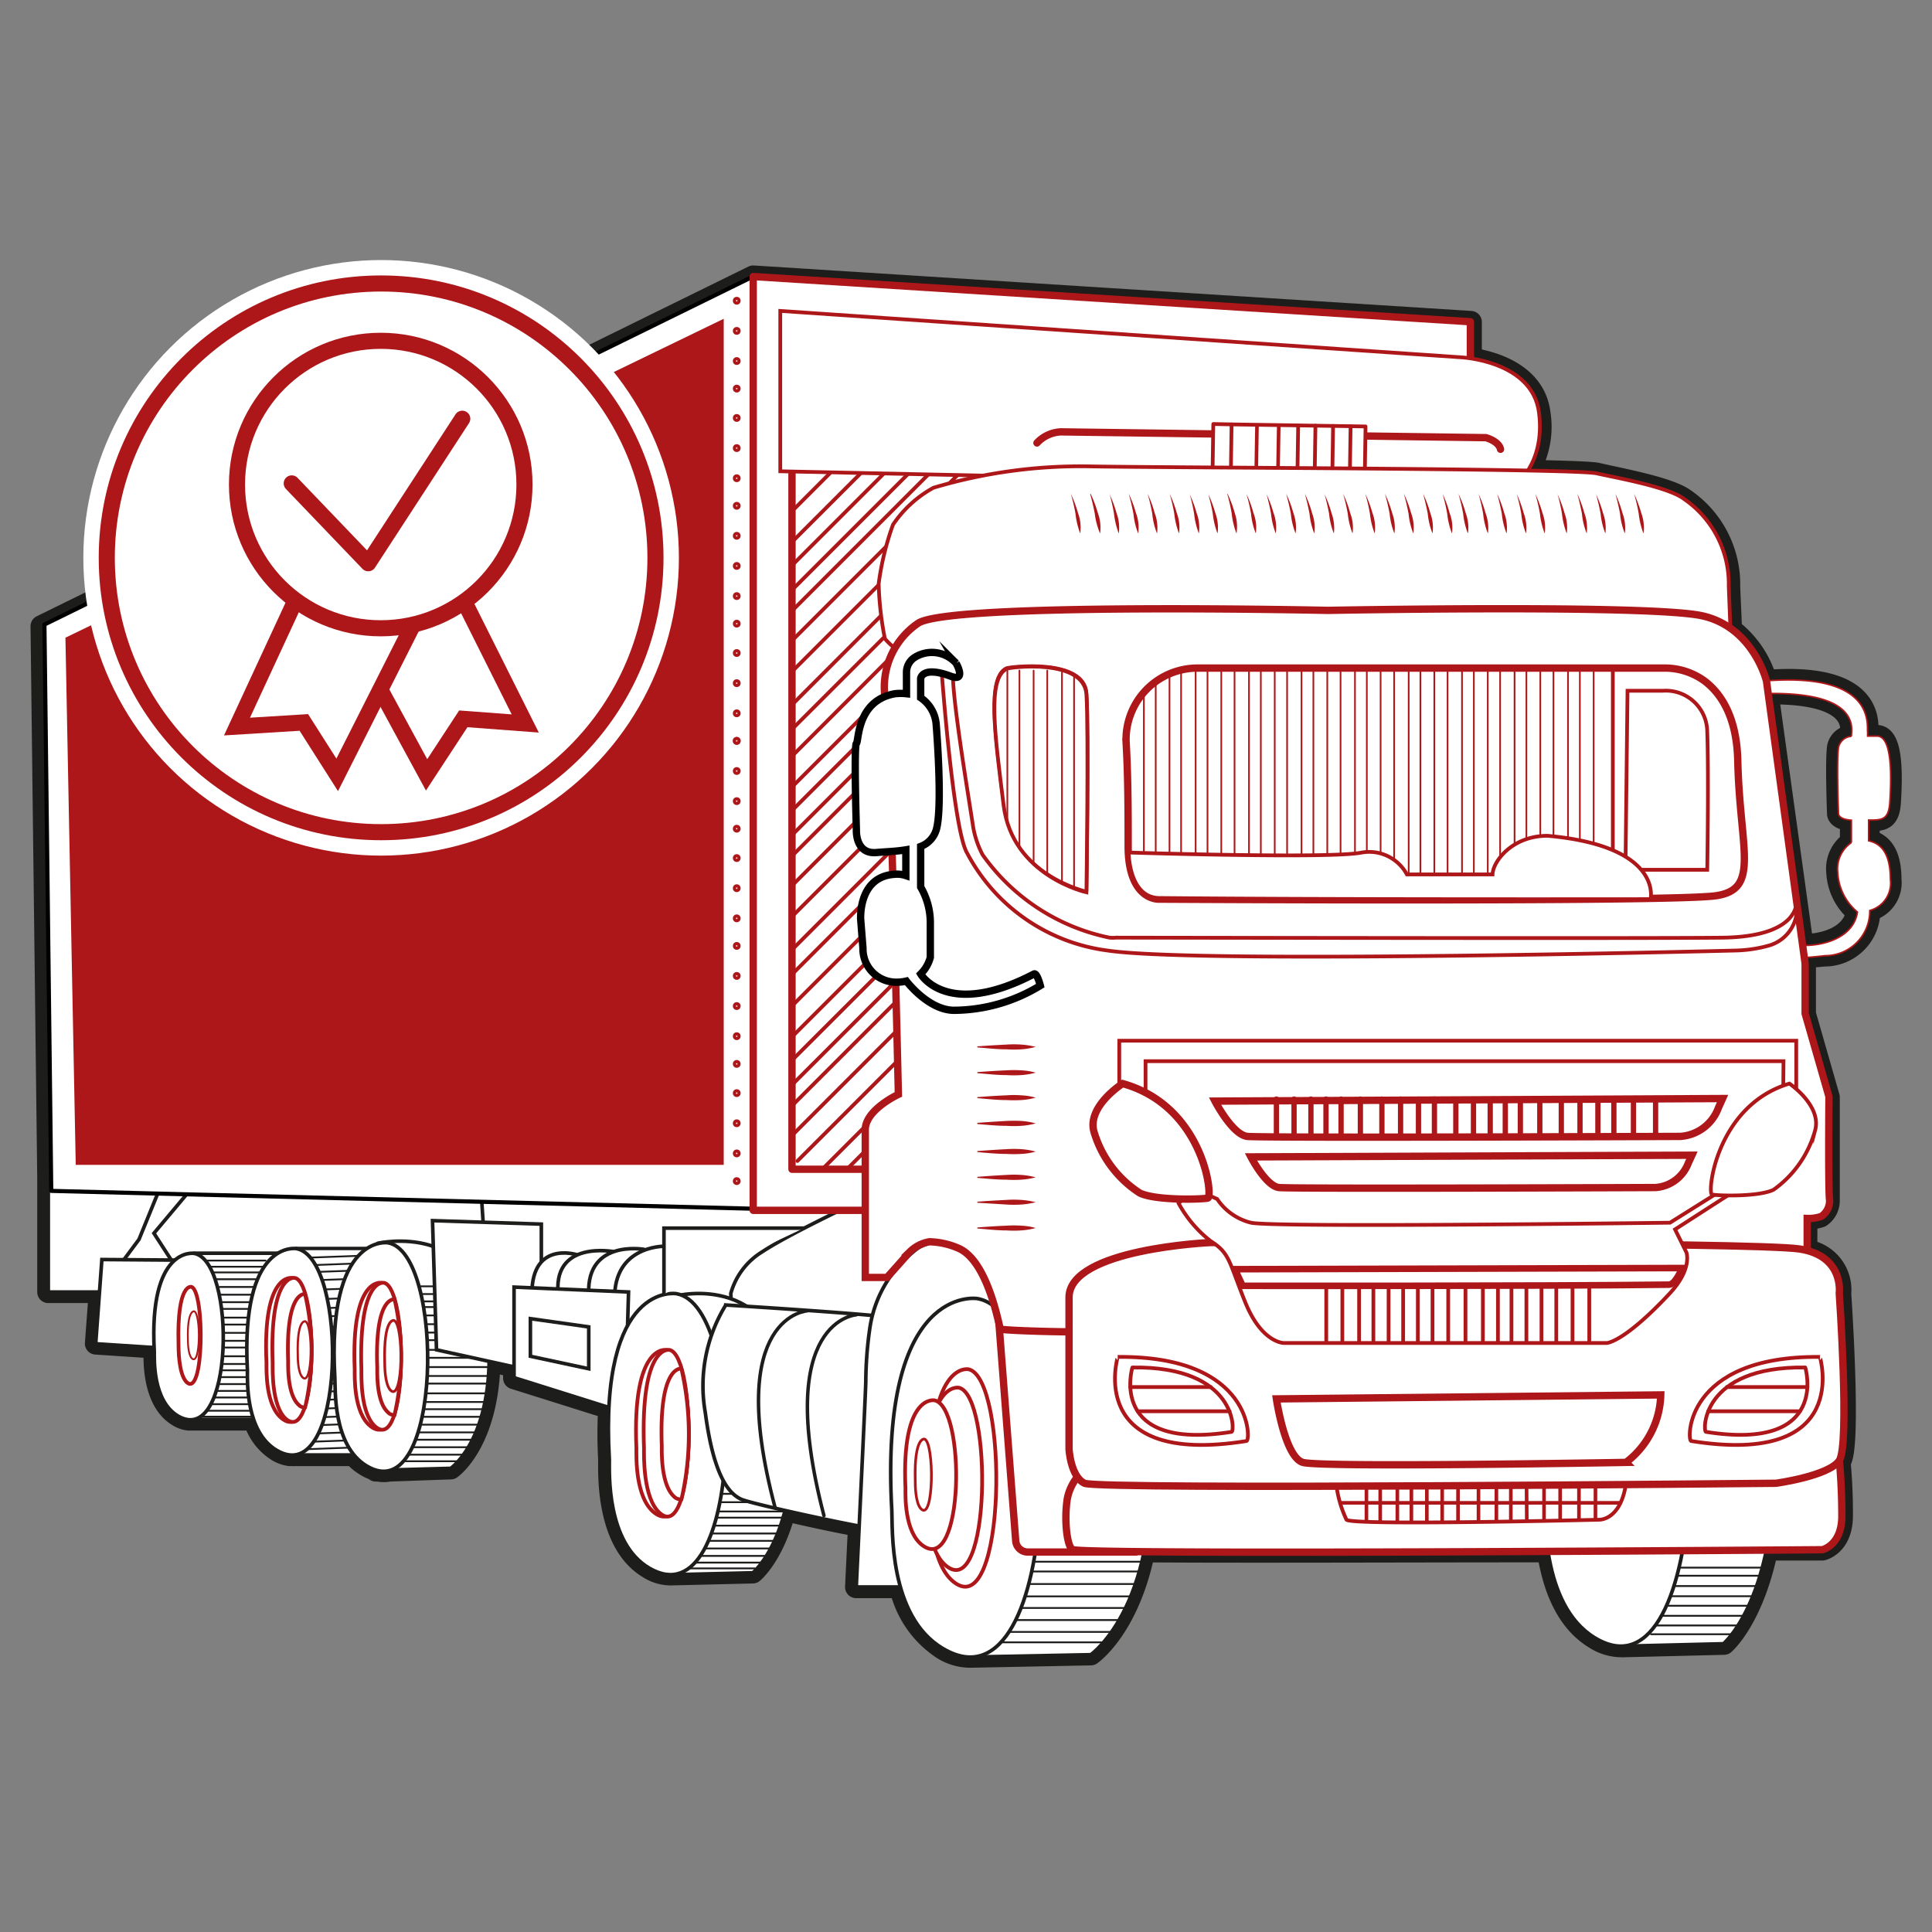 <svg id="Layer_1" data-name="Layer 1" xmlns="http://www.w3.org/2000/svg" xmlns:xlink="http://www.w3.org/1999/xlink" viewBox="0 0 150 150"><rect x="0" y="0" width="150" height="150" fill="#808080" stroke="none"/><defs><style>.cls-1,.cls-10,.cls-18,.cls-2,.cls-3,.cls-35,.cls-41,.cls-6,.cls-9{fill:none;}.cls-11,.cls-12,.cls-13,.cls-14,.cls-15,.cls-16,.cls-2,.cls-21,.cls-22,.cls-27,.cls-28,.cls-3,.cls-30,.cls-35,.cls-36,.cls-38,.cls-39,.cls-40,.cls-41,.cls-9{stroke:#ad1719;}.cls-10,.cls-12,.cls-13,.cls-17,.cls-18,.cls-2,.cls-20,.cls-21,.cls-22,.cls-23,.cls-24,.cls-25,.cls-26,.cls-27,.cls-28,.cls-29,.cls-3,.cls-30,.cls-35,.cls-36,.cls-38,.cls-39,.cls-40,.cls-5,.cls-6,.cls-7,.cls-9{stroke-miterlimit:10;}.cls-12,.cls-14,.cls-2,.cls-9{stroke-width:0.29px;}.cls-10,.cls-11,.cls-12,.cls-13,.cls-14,.cls-15,.cls-16,.cls-17,.cls-18,.cls-20,.cls-21,.cls-22,.cls-23,.cls-24,.cls-25,.cls-26,.cls-27,.cls-28,.cls-29,.cls-3,.cls-30,.cls-35,.cls-36,.cls-38,.cls-39,.cls-4,.cls-40,.cls-41,.cls-5,.cls-6,.cls-7,.cls-8,.cls-9{stroke-linecap:round;}.cls-3{stroke-width:0.13px;}.cls-11,.cls-12,.cls-13,.cls-14,.cls-15,.cls-16,.cls-17,.cls-20,.cls-21,.cls-22,.cls-23,.cls-24,.cls-25,.cls-26,.cls-27,.cls-28,.cls-29,.cls-30,.cls-36,.cls-37,.cls-38,.cls-39,.cls-4,.cls-40,.cls-5,.cls-7,.cls-8{fill:#fff;}.cls-10,.cls-17,.cls-18,.cls-20,.cls-23,.cls-24,.cls-25,.cls-26,.cls-4,.cls-5,.cls-6,.cls-7{stroke:#1d1d1b;}.cls-11,.cls-14,.cls-15,.cls-16,.cls-4,.cls-41,.cls-8{stroke-linejoin:round;}.cls-4{stroke-width:1.72px;}.cls-10,.cls-5{stroke-width:0.28px;}.cls-6{stroke-width:0.14px;}.cls-7{stroke-width:0.15px;}.cls-29,.cls-8{stroke:#000;}.cls-8{stroke-width:0.32px;}.cls-11,.cls-13,.cls-29,.cls-35{stroke-width:0.57px;}.cls-15{stroke-width:0.28px;}.cls-16{stroke-width:0.28px;}.cls-17{stroke-width:0.27px;}.cls-18{stroke-width:0.14px;}.cls-19{fill:#ad1719;}.cls-20{stroke-width:0.28px;}.cls-21{stroke-width:0.14px;}.cls-22{stroke-width:0.17px;}.cls-23{stroke-width:0.28px;}.cls-24{stroke-width:0.28px;}.cls-25{stroke-width:0.27px;}.cls-26{stroke-width:0.27px;}.cls-27{stroke-width:0.12px;}.cls-28{stroke-width:0.41px;}.cls-30{stroke-width:0.28px;}.cls-31{clip-path:url(#clip-path);}.cls-32{clip-path:url(#clip-path-2);}.cls-33{clip-path:url(#clip-path-3);}.cls-34{clip-path:url(#clip-path-4);}.cls-36{stroke-width:0.51px;}.cls-38{stroke-width:0.21px;}.cls-39{stroke-width:0.25px;}.cls-40,.cls-41{stroke-width:1.25px;}</style><clipPath id="clip-path"><path class="cls-1" d="M93,51.87h36.17a5.24,5.24,0,0,1,3.17,1c1.24.94,2.5,2.73,2.58,6.19.16,6.92,1.78,10-1.73,10.49S90,69.81,90,69.81s-2.51.77-2.41-4.2c0-2.26,0-5.31-.16-8A5.55,5.55,0,0,1,93,51.87Z"/></clipPath><clipPath id="clip-path-2"><polygon class="cls-2" points="125.22 50.41 125.22 72.44 72.79 72.44 72.79 49.23 125.22 49.23 125.22 50.41"/></clipPath><clipPath id="clip-path-3"><path class="cls-3" d="M78.11,51.81c.25-.11,6.12-.84,6.32,2s0,15.36,0,15.36-5.88-1.27-6.57-6.76S76.52,52.56,78.11,51.81Z"/></clipPath><clipPath id="clip-path-4"><polygon class="cls-3" points="128.12 52.13 128.12 72.85 74.48 72.85 74.48 51.02 128.12 51.02 128.12 52.13"/></clipPath></defs><path class="cls-4" d="M146.77,68.28c0-2.08-.76-2.8-1.69-3l0-1.61c1.05,0,1.56,0,1.65-1.42.1-1.7.24-5.1-1-5.1H145v-.18a.88.88,0,0,0,0-.16c-.09-.37.75-4.62-7.88-3.94a7.66,7.66,0,0,0-2.74-4c0-.57-.06-1.57-.13-3.33a8,8,0,0,0-3.46-6.76c-1.22-.91-5.11-1.6-6.81-2-.4-.09-2.41-.16-5.32-.22a6.65,6.65,0,0,0,.86-4.48c-.4-3.14-3.79-4-5.33-4.23V25L58.48,21.47,3.23,48.62l.52,42.82v8.87h4l-.3,4,4.55.3v.31c0,.6-.13,3.82,1.84,5a1.93,1.93,0,0,0,.82.29h5.08a4.2,4.2,0,0,0,1.78,2.4,2.45,2.45,0,0,0,1,.36h.18a1.08,1.08,0,0,0,.18,0h4.59a3.71,3.71,0,0,0,1,.83,2.89,2.89,0,0,0,.71.31v.06h.21a2,2,0,0,0,.82,0L35,114s2.87-2,3-8.34l1.92.42V107l7.38,2.32a36.74,36.74,0,0,0,0,4c0,1-.23,6.47,3.1,8.42a3.15,3.15,0,0,0,1.8.49v0l6.24-.15s1.57-1.26,2.5-4.84c2,.47,4.48,1,5.76,1.21-.13,2.67-.23,4.77-.23,4.77h3.43A7.71,7.71,0,0,0,73.2,128a4,4,0,0,0,2.29.62v0l9.2-.18s2.91-2,4.13-8c7.19.06,20.12,0,31.37,0,.37,2.47,1.29,5.3,3.6,6.72a3.87,3.87,0,0,0,2.25.65v0l7.81-.19s2.22-1.89,3.34-7.32l4.29,0s1.47-.32,1.52-2.5a42.41,42.41,0,0,0-.18-4.31l.05-.06c.81-1.2,0-13,0-13a3.08,3.08,0,0,0-2.63-3.34V94.6a3,3,0,0,0,1.1-.16,1.48,1.48,0,0,0,.64-1.26c0-.52,0-8,0-8l-1.85-6.45V74.81l-.06-.49,1.58-.14a3.47,3.47,0,0,0,3.48-3.51A2.2,2.2,0,0,0,146.77,68.28Zm-6.83,5.09-2.71-19.54c7.28-.1,6.48,2.84,6.48,3.32a1.09,1.09,0,0,0-1,.86c-.16,1.09,0,5.17,0,5.17s0,.41,1,.48q0,.87,0,1.74a2.48,2.48,0,0,0-1.06,2.32,4.28,4.28,0,0,0,1.53,3.07C143.9,72.7,141.68,73.4,139.94,73.37Z"/><polygon class="cls-5" points="15.37 91.68 11.95 95.75 14.25 99.3 37.81 99.51 37.3 91.68 15.37 91.68"/><path class="cls-5" d="M29.16,114.16,35,114s3.63-2.51,2.88-10.9-8.55-6.57-8.55-6.57"/><polyline class="cls-5" points="14.64 110.2 21.49 110.2 21.49 97.3 15.06 97.3"/><path class="cls-5" d="M66.24,93.48s-5,2.35-7.06,3.71a5.51,5.51,0,0,0-2.44,3.23l.18,5.71,14.76,1.19s7.22-11.39,7.1-11.72S66.24,93.48,66.24,93.48Z"/><path class="cls-5" d="M126,127.81l7.81-.19s4.84-4.07,3.83-17.63S126.3,99.36,126.3,99.36"/><path class="cls-5" d="M126.41,99.12s-7.47-1.27-6.51,16.95c.07,1.34-.28,8.5,3.89,11.07C133,132.82,133.36,100.33,126.41,99.12Z"/><line class="cls-6" x1="128.18" y1="126.88" x2="134.51" y2="126.88"/><line class="cls-6" x1="128.49" y1="126.2" x2="134.82" y2="126.2"/><line class="cls-6" x1="128.94" y1="125.45" x2="135.28" y2="125.45"/><line class="cls-6" x1="129.43" y1="124.67" x2="135.76" y2="124.67"/><line class="cls-6" x1="129.79" y1="123.93" x2="136.12" y2="123.93"/><line class="cls-6" x1="130.01" y1="123.14" x2="136.34" y2="123.14"/><line class="cls-6" x1="130.2" y1="122.34" x2="136.53" y2="122.34"/><line class="cls-6" x1="130.37" y1="121.71" x2="136.7" y2="121.71"/><line class="cls-7" x1="108.92" y1="89.69" x2="108.92" y2="92.26"/><line class="cls-7" x1="109.49" y1="89.69" x2="109.49" y2="92.26"/><line class="cls-7" x1="110.03" y1="89.69" x2="110.03" y2="92.26"/><line class="cls-7" x1="110.52" y1="89.69" x2="110.52" y2="92.26"/><line class="cls-7" x1="111" y1="89.69" x2="111" y2="92.26"/><polygon class="cls-7" points="111.63 89.69 111.63 92.26 59.46 92.34 59.46 30.09 111.97 30.97 111.42 42.66 111.63 89.69"/><line class="cls-7" x1="112.32" y1="89.69" x2="112.32" y2="92.26"/><line class="cls-7" x1="112.92" y1="89.69" x2="112.92" y2="92.26"/><line class="cls-7" x1="113.5" y1="89.69" x2="113.5" y2="92.26"/><line class="cls-7" x1="114.02" y1="89.69" x2="114.02" y2="92.26"/><line class="cls-7" x1="114.71" y1="89.77" x2="114.71" y2="92.34"/><line class="cls-7" x1="115.27" y1="89.77" x2="115.27" y2="92.34"/><line class="cls-7" x1="115.82" y1="89.77" x2="115.82" y2="92.34"/><line class="cls-7" x1="116.3" y1="89.77" x2="116.3" y2="92.34"/><line class="cls-7" x1="116.79" y1="89.77" x2="116.79" y2="92.34"/><line class="cls-7" x1="117.42" y1="89.77" x2="117.42" y2="92.34"/><line class="cls-7" x1="118.11" y1="89.77" x2="118.11" y2="92.34"/><line class="cls-7" x1="118.71" y1="89.77" x2="118.71" y2="92.34"/><line class="cls-7" x1="119.29" y1="89.77" x2="119.29" y2="92.34"/><line class="cls-7" x1="119.81" y1="89.77" x2="119.81" y2="92.34"/><line class="cls-7" x1="120.44" y1="89.77" x2="120.44" y2="92.34"/><line class="cls-7" x1="121.16" y1="89.77" x2="121.16" y2="92.34"/><path class="cls-5" d="M75.49,128.65l9.2-.18s5.7-4,4.51-17.1-13.4-10.31-13.4-10.31"/><polygon class="cls-5" points="3.75 91.44 3.75 100.31 7.75 100.31 10.79 96.23 13.98 88.41 3.75 91.44"/><line class="cls-6" x1="15.6" y1="109.99" x2="20.1" y2="109.99"/><line class="cls-6" x1="15.95" y1="109.53" x2="20.45" y2="109.53"/><line class="cls-6" x1="16.27" y1="109.02" x2="20.77" y2="109.02"/><line class="cls-6" x1="16.5" y1="108.5" x2="21" y2="108.5"/><line class="cls-6" x1="16.72" y1="107.99" x2="21.22" y2="107.99"/><line class="cls-6" x1="16.92" y1="107.46" x2="21.42" y2="107.46"/><line class="cls-6" x1="17.16" y1="106.92" x2="21.66" y2="106.92"/><line class="cls-6" x1="17.16" y1="106.39" x2="21.66" y2="106.39"/><line class="cls-6" x1="17.29" y1="105.9" x2="21.79" y2="105.9"/><line class="cls-6" x1="17.41" y1="105.3" x2="21.91" y2="105.3"/><line class="cls-6" x1="17.49" y1="104.62" x2="21.99" y2="104.62"/><line class="cls-6" x1="17.49" y1="104.1" x2="21.99" y2="104.1"/><line class="cls-6" x1="17.49" y1="103.48" x2="21.99" y2="103.48"/><line class="cls-6" x1="17.41" y1="102.84" x2="21.91" y2="102.84"/><line class="cls-6" x1="17.43" y1="102.3" x2="21.93" y2="102.3"/><line class="cls-6" x1="17.27" y1="101.62" x2="21.77" y2="101.62"/><line class="cls-6" x1="17.25" y1="101.1" x2="21.75" y2="101.1"/><line class="cls-6" x1="17.05" y1="100.52" x2="21.55" y2="100.52"/><line class="cls-6" x1="17.05" y1="99.92" x2="21.55" y2="99.92"/><line class="cls-6" x1="16.81" y1="99.32" x2="21.31" y2="99.32"/><line class="cls-6" x1="16.61" y1="98.79" x2="21.11" y2="98.79"/><line class="cls-6" x1="16.39" y1="98.35" x2="20.89" y2="98.35"/><line class="cls-6" x1="16.12" y1="97.87" x2="20.62" y2="97.87"/><polygon class="cls-8" points="3.45 48.49 58.71 21.35 58.71 93.85 3.98 92.46 3.45 48.49"/><line class="cls-9" x1="61.08" y1="57.03" x2="75.46" y2="42.66"/><line class="cls-9" x1="61.02" y1="55.19" x2="75.39" y2="40.81"/><line class="cls-9" x1="60.51" y1="53.12" x2="74.88" y2="38.75"/><line class="cls-9" x1="60.27" y1="50.96" x2="74.64" y2="36.59"/><line class="cls-9" x1="59.91" y1="49.01" x2="74.28" y2="34.63"/><line class="cls-9" x1="59.91" y1="47.39" x2="74.28" y2="33.02"/><line class="cls-9" x1="59.46" y1="45.93" x2="73.83" y2="31.56"/><line class="cls-9" x1="59.11" y1="44.46" x2="73.48" y2="30.09"/><line class="cls-9" x1="59.75" y1="41.43" x2="74.12" y2="27.05"/><line class="cls-9" x1="61.26" y1="75.88" x2="75.63" y2="61.51"/><line class="cls-9" x1="61.19" y1="74.04" x2="75.56" y2="59.66"/><line class="cls-9" x1="60.68" y1="71.97" x2="75.05" y2="57.6"/><line class="cls-9" x1="60.44" y1="69.81" x2="74.81" y2="55.44"/><line class="cls-9" x1="60.09" y1="67.86" x2="74.46" y2="53.48"/><line class="cls-9" x1="60.09" y1="66.24" x2="74.46" y2="51.87"/><line class="cls-9" x1="59.64" y1="64.78" x2="74.01" y2="50.41"/><line class="cls-9" x1="59.28" y1="63.31" x2="73.65" y2="48.94"/><line class="cls-9" x1="59.92" y1="60.28" x2="74.29" y2="45.9"/><line class="cls-9" x1="62.48" y1="94.05" x2="76.86" y2="79.68"/><line class="cls-9" x1="62.42" y1="92.2" x2="76.79" y2="77.83"/><line class="cls-9" x1="61.91" y1="90.14" x2="76.28" y2="75.77"/><line class="cls-9" x1="61.67" y1="87.98" x2="76.04" y2="73.61"/><line class="cls-9" x1="61.31" y1="86.03" x2="75.69" y2="71.65"/><line class="cls-9" x1="61.31" y1="84.41" x2="75.69" y2="70.04"/><line class="cls-9" x1="60.86" y1="82.95" x2="75.24" y2="68.58"/><line class="cls-9" x1="60.51" y1="81.48" x2="74.88" y2="67.11"/><line class="cls-9" x1="61.15" y1="78.44" x2="75.52" y2="64.07"/><polygon class="cls-10" points="112.67 28.5 61.59 25.09 61.59 90.78 68.2 90.78 112.67 28.5"/><polygon class="cls-11" points="58.48 21.47 58.48 93.97 94.63 93.97 95.6 90.78 61.49 90.78 61.49 34.81 112.59 35.09 114.16 29.93 114.16 24.98 58.48 21.47"/><path class="cls-12" d="M117.49,37.8s2.51-1.68,2-5.75-6.08-4.31-6.08-4.31l-52.83-3.6V36.59Z"/><path class="cls-13" d="M80.51,34.39a2.7,2.7,0,0,1,1.85-.86l33,.45s1,.26,1.14.9"/><polygon class="cls-14" points="94.2 32.92 94.14 36.85 105.96 37.04 106.02 33.11 95.6 32.95 94.2 32.92"/><line class="cls-14" x1="104.8" y1="37.02" x2="104.86" y2="33.09"/><line class="cls-14" x1="95.56" y1="36.88" x2="95.62" y2="32.95"/><line class="cls-15" x1="97.53" y1="36.8" x2="97.59" y2="33.11"/><line class="cls-16" x1="99.22" y1="36.83" x2="99.28" y2="33.12"/><line class="cls-14" x1="100.73" y1="36.96" x2="100.79" y2="33.03"/><line class="cls-14" x1="102.07" y1="36.98" x2="102.13" y2="33.05"/><line class="cls-14" x1="103.44" y1="37" x2="103.5" y2="33.07"/><polyline class="cls-17" points="22.53 112.96 30.24 112.96 30.24 96.93 23 96.93"/><path class="cls-5" d="M52.21,122.26l6.24-.15s3.87-3.09,3.06-13.4-9.09-8.08-9.09-8.08"/><polygon class="cls-5" points="14.64 97.84 7.91 97.79 7.43 104.33 14.64 104.8 14.64 97.84"/><line class="cls-6" x1="77.72" y1="127.51" x2="85.8" y2="127.51"/><line class="cls-6" x1="78.23" y1="126.7" x2="86.2" y2="126.7"/><line class="cls-6" x1="78.73" y1="125.78" x2="86.78" y2="125.78"/><line class="cls-6" x1="79.32" y1="124.84" x2="87.39" y2="124.84"/><line class="cls-6" x1="79.62" y1="123.94" x2="87.85" y2="123.94"/><line class="cls-6" x1="79.93" y1="122.98" x2="88.13" y2="122.98"/><line class="cls-6" x1="80.13" y1="122.01" x2="88.37" y2="122.01"/><line class="cls-6" x1="80.3" y1="121.25" x2="88.61" y2="121.25"/><line class="cls-6" x1="53.99" y1="121.32" x2="59.11" y2="121.32"/><line class="cls-6" x1="54.24" y1="120.8" x2="59.36" y2="120.8"/><line class="cls-6" x1="54.61" y1="120.22" x2="59.73" y2="120.22"/><line class="cls-6" x1="55" y1="119.63" x2="60.12" y2="119.63"/><line class="cls-6" x1="55.29" y1="119.06" x2="60.41" y2="119.06"/><line class="cls-6" x1="55.47" y1="118.45" x2="60.59" y2="118.45"/><line class="cls-6" x1="55.62" y1="117.83" x2="60.75" y2="117.83"/><line class="cls-6" x1="55.76" y1="117.35" x2="60.88" y2="117.35"/><line class="cls-6" x1="55.76" y1="116.63" x2="60.88" y2="116.63"/><line class="cls-6" x1="55.95" y1="115.98" x2="61.07" y2="115.98"/><line class="cls-6" x1="53.49" y1="121.77" x2="58.61" y2="121.77"/><line class="cls-18" x1="30.81" y1="113.45" x2="35.79" y2="113.45"/><line class="cls-18" x1="31.2" y1="112.94" x2="36.18" y2="112.94"/><line class="cls-18" x1="31.56" y1="112.36" x2="36.54" y2="112.36"/><line class="cls-18" x1="31.81" y1="111.78" x2="36.79" y2="111.78"/><line class="cls-18" x1="32.05" y1="111.21" x2="37.03" y2="111.21"/><line class="cls-18" x1="32.28" y1="110.61" x2="37.25" y2="110.61"/><line class="cls-18" x1="32.54" y1="110" x2="37.52" y2="110"/><line class="cls-18" x1="32.54" y1="109.41" x2="37.52" y2="109.41"/><line class="cls-18" x1="32.68" y1="108.85" x2="37.66" y2="108.85"/><line class="cls-18" x1="32.81" y1="108.18" x2="37.79" y2="108.18"/><line class="cls-18" x1="32.9" y1="107.42" x2="37.88" y2="107.42"/><line class="cls-18" x1="32.9" y1="106.83" x2="37.88" y2="106.83"/><line class="cls-18" x1="32.9" y1="106.14" x2="37.88" y2="106.14"/><line class="cls-18" x1="33.02" y1="105.42" x2="38" y2="105.42"/><line class="cls-18" x1="33.02" y1="104.8" x2="38" y2="104.8"/><line class="cls-18" x1="32.9" y1="104.05" x2="37.88" y2="104.05"/><line class="cls-18" x1="32.9" y1="103.46" x2="37.88" y2="103.46"/><line class="cls-18" x1="32.9" y1="102.81" x2="37.88" y2="102.81"/><line class="cls-18" x1="32.71" y1="102.13" x2="37.69" y2="102.13"/><line class="cls-18" x1="32.59" y1="101.48" x2="37.57" y2="101.48"/><line class="cls-18" x1="32.5" y1="101.04" x2="37.48" y2="101.04"/><line class="cls-18" x1="32.37" y1="100.47" x2="37.35" y2="100.47"/><line class="cls-18" x1="32.31" y1="99.87" x2="37.29" y2="99.87"/><line class="cls-6" x1="23.94" y1="112.51" x2="29.45" y2="112.31"/><line class="cls-6" x1="24.35" y1="111.93" x2="29.86" y2="111.73"/><line class="cls-6" x1="24.72" y1="111.29" x2="30.24" y2="111.09"/><line class="cls-6" x1="24.98" y1="110.64" x2="30.49" y2="110.44"/><line class="cls-6" x1="25.23" y1="110.02" x2="30.74" y2="109.82"/><line class="cls-6" x1="25.45" y1="109.35" x2="30.96" y2="109.15"/><line class="cls-6" x1="25.53" y1="108.67" x2="31.05" y2="108.47"/><line class="cls-6" x1="25.7" y1="108.03" x2="31.21" y2="107.83"/><line class="cls-6" x1="25.83" y1="107.42" x2="31.34" y2="107.22"/><line class="cls-6" x1="25.95" y1="106.69" x2="31.46" y2="106.48"/><line class="cls-6" x1="26.02" y1="105.85" x2="31.53" y2="105.65"/><line class="cls-6" x1="25.99" y1="105.21" x2="31.51" y2="105.01"/><line class="cls-6" x1="25.97" y1="104.45" x2="31.48" y2="104.25"/><line class="cls-6" x1="25.84" y1="103.67" x2="31.36" y2="103.47"/><line class="cls-6" x1="25.84" y1="103.01" x2="31.36" y2="102.81"/><line class="cls-6" x1="25.61" y1="102.19" x2="31.13" y2="101.99"/><line class="cls-6" x1="25.57" y1="101.55" x2="31.08" y2="101.35"/><line class="cls-6" x1="25.29" y1="100.85" x2="30.8" y2="100.65"/><line class="cls-6" x1="25.26" y1="100.11" x2="30.78" y2="99.91"/><line class="cls-6" x1="24.95" y1="99.38" x2="30.46" y2="99.18"/><line class="cls-6" x1="24.67" y1="98.75" x2="30.19" y2="98.55"/><line class="cls-6" x1="24.39" y1="98.22" x2="29.9" y2="98.01"/><line class="cls-6" x1="24.04" y1="97.64" x2="29.55" y2="97.44"/><polygon class="cls-19" points="56.19 90.44 56.19 24.75 5.08 49.51 5.88 90.44 56.19 90.44"/><path class="cls-20" d="M23,96.94s-4.34-.71-3.79,9.48c0,.74-.16,4.75,2.27,6.18C26.88,115.78,27.07,97.62,23,96.94Z"/><path class="cls-12" d="M22.69,99.22s-2.33-.5-2,6.61c0,.52-.09,3.31,1.21,4.31C24.75,112.36,24.86,99.69,22.69,99.22Z"/><path class="cls-12" d="M22.91,99.22s-2-.5-1.74,6.61c0,.52-.08,3.31,1,4.31C24.67,112.36,24.76,99.69,22.91,99.22Z"/><path class="cls-12" d="M23.68,100.46c-.26,0-1.49.21-1.31,5.21,0,.41-.06,2.61.82,3.4a.56.56,0,0,0,.5.19A19.51,19.51,0,0,0,23.68,100.46Z"/><path class="cls-5" d="M15.06,97.31s-3.53-.57-3.08,7.63c0,.6-.13,3.82,1.84,5C18.19,112.47,18.35,97.86,15.06,97.31Z"/><path class="cls-12" d="M14.86,99.91s-1.13-.34-1,4.45c0,.35,0,2.24.59,2.91C15.86,108.77,15.91,100.22,14.86,99.91Z"/><path class="cls-21" d="M15.08,101.81s-.56-.16-.49,2.2c0,.18,0,1.11.29,1.44C15.57,106.19,15.6,102,15.08,101.81Z"/><path class="cls-22" d="M23.7,102.59s-.66-.2-.58,2.62c0,.21,0,1.31.35,1.71C24.29,107.8,24.32,102.78,23.7,102.59Z"/><path class="cls-21" d="M30.81,103.55s-.56-.16-.49,2.21c0,.17,0,1.1.29,1.44C31.3,107.93,31.32,103.71,30.81,103.55Z"/><path class="cls-23" d="M30.12,96.49S25.35,95.7,26,107c.05.82-.18,5.25,2.49,6.83C34.36,117.3,34.57,97.24,30.12,96.49Z"/><path class="cls-12" d="M29.61,99.6s-2.37-.5-2.07,6.74c0,.53-.09,3.38,1.24,4.4C31.71,113,31.82,100.08,29.61,99.6Z"/><path class="cls-12" d="M29.83,99.6s-2-.5-1.77,6.74c0,.53-.08,3.38,1.06,4.4C31.63,113,31.72,100.08,29.83,99.6Z"/><path class="cls-12" d="M30.63,100.87c-.28,0-1.53.22-1.34,5.31,0,.42-.07,2.67.83,3.47a.6.6,0,0,0,.51.2A20,20,0,0,0,30.63,100.87Z"/><polygon class="cls-5" points="33.58 94.77 33.89 104.8 42.03 106.59 42.03 95.04 33.58 94.77"/><path class="cls-24" d="M44.8,97.42s-3.74-1.21-3.49,3.45"/><path class="cls-24" d="M47.72,97.19s-5-1-4.35,3.56"/><path class="cls-24" d="M50,97s-4.77-.85-4.26,3.91"/><path class="cls-24" d="M51.55,96.76s-4.22-.05-3.8,4.6"/><polygon class="cls-5" points="48.8 100.31 39.91 99.93 39.91 106.96 48.53 109.67 48.8 100.31"/><polygon class="cls-5" points="45.71 103.02 45.71 106.27 41.18 105.3 41.18 102.38 45.71 103.02"/><path class="cls-5" d="M52.51,100.44s-6-1-5.2,12.89c0,1-.23,6.47,3.1,8.42C57.79,126.07,58.07,101.36,52.51,100.44Z"/><path class="cls-5" d="M69.61,102.38c-.27-.26-13.26-1.06-13.26-1.06a12,12,0,0,0-1.59,8.36c.69,5.27,2,6.34,2.76,6.71s9.48,2.23,10.07,2.23,4.09-3.46,4.09-3.46Z"/><path class="cls-12" d="M51.75,104.81s-2.69-.57-2.34,7.64c0,.6-.11,3.83,1.4,5C54.13,120,54.25,105.36,51.75,104.81Z"/><path class="cls-12" d="M52,104.81s-2.3-.57-2,7.64c0,.6-.08,3.83,1.2,5C54,120,54.14,105.36,52,104.81Z"/><path class="cls-12" d="M52.9,106.25c-.31,0-1.73.25-1.52,6,0,.47-.07,3,.94,3.93a.68.68,0,0,0,.59.22A22.68,22.68,0,0,0,52.9,106.25Z"/><path class="cls-25" d="M66.48,102.08c.12,0-6.51.24-2.51,15.59"/><path class="cls-26" d="M62.68,101.77c.12,0-6.5.23-2.51,15.25"/><path class="cls-5" d="M78.15,103.21l-6.2,20H66.48s.71-14.69.74-15.92a29.87,29.87,0,0,1,.32-4.21,9.34,9.34,0,0,1,3.3-5.83,4.22,4.22,0,0,1,.55-.42C74.51,95.2,77.71,98,78.15,103.21Z"/><path class="cls-5" d="M75.87,100.82s-7.61-1.23-6.63,16.45c.07,1.29-.29,8.25,4,10.74C82.62,133.52,83,102,75.87,100.82Z"/><path class="cls-12" d="M75.2,106.31s-3.34-.75-2.92,10c0,.78-.12,5,1.75,6.5C78.16,126.11,78.31,107,75.2,106.31Z"/><path class="cls-12" d="M74.45,107.74s-2.81-.62-2.45,8.37c0,.65-.11,4.19,1.46,5.46C76.93,124.37,77.06,108.34,74.45,107.74Z"/><path class="cls-12" d="M72.55,108.72s-2.58-.51-2.25,6.83c0,.53-.1,3.42,1.35,4.45C74.85,122.29,75,109.21,72.55,108.72Z"/><path class="cls-13" d="M86.32,102.08l-8.84-.37,1.38,17.93a.94.94,0,0,0,.93.86H88Z"/><path class="cls-27" d="M146.77,68.28c0-2.08-.76-2.8-1.69-3l0-1.61c1.05,0,1.56,0,1.65-1.42.1-1.7.24-5.1-1-5.1H145v-.18a.88.88,0,0,0,0-.16c-.09-.39.85-5-9.12-3.83h-.09c-.59.11-7,1.3.25.91,8.61-.47,7.7,2.77,7.7,3.28a1.09,1.09,0,0,0-1,.86c-.16,1.09,0,5.17,0,5.17s0,.41,1,.48q0,.87,0,1.74a2.48,2.48,0,0,0-1.06,2.32,4.28,4.28,0,0,0,1.53,3.07c-.38,2.65-4.48,3-5.89,2.24-.29-.15-.62.2-.7.52h0a.68.68,0,0,0,.65.86,33.3,33.3,0,0,0,3.42-.23,3.47,3.47,0,0,0,3.48-3.51A2.2,2.2,0,0,0,146.77,68.28Z"/><path class="cls-12" d="M68.7,49.58a25.18,25.18,0,0,1-.48-4.26,22,22,0,0,1,1.11-4.58,9,9,0,0,1,3.14-2.87,40,40,0,0,1,12.19-1.66c6.23.11,37.59.16,39.29.54s5.59,1.06,6.81,2a8,8,0,0,1,3.46,6.76l.16,4.1s-14.21-1.6-48-1.41c-1.63,0-5,.2-6.51.31s-9.5,1.8-9.94,1.92S68.7,49.58,68.7,49.58Z"/><path class="cls-13" d="M142,85.14l-1.85-6.45V74.81l-3-21.93s-1-4.15-4.95-5.06-29.1-.43-29.1-.43-29.41-.64-31.82,1a6,6,0,0,0-2.53,6c.39,3.11,1,30.58,1,30.58s-2.57,1.19-2.57,2.74V99.18h1.69l1.78-2a2.85,2.85,0,0,1,1.51-.77h0a6,6,0,0,1,2.25.5c2.33,1,3.16,6.14,3.26,6.27s5.84.28,6.21.2,56.43,0,56.43,0V94.6a3,3,0,0,0,1.1-.16,1.48,1.48,0,0,0,.64-1.26C141.94,92.66,142,85.14,142,85.14Z"/><path class="cls-13" d="M97.12,89.82s1.17,2.27,2.18,2.38,29.23,0,29.23,0a2.94,2.94,0,0,0,2.55-1.9l.28-.61Z"/><path class="cls-13" d="M94.33,85.49s1.35,2.61,2.51,2.74,33.64,0,33.64,0A3.39,3.39,0,0,0,133.42,86l.32-.71Z"/><line class="cls-28" x1="99.1" y1="85.33" x2="99.1" y2="88.2"/><line class="cls-28" x1="100.47" y1="85.33" x2="100.47" y2="88.2"/><line class="cls-28" x1="101.78" y1="85.33" x2="101.78" y2="88.2"/><line class="cls-28" x1="102.95" y1="85.33" x2="102.95" y2="88.2"/><line class="cls-28" x1="104.12" y1="85.33" x2="104.12" y2="88.2"/><line class="cls-28" x1="105.62" y1="85.33" x2="105.62" y2="88.2"/><line class="cls-28" x1="107.29" y1="85.33" x2="107.29" y2="88.2"/><line class="cls-28" x1="108.74" y1="85.33" x2="108.74" y2="88.2"/><line class="cls-28" x1="110.13" y1="85.33" x2="110.13" y2="88.2"/><line class="cls-28" x1="111.37" y1="85.33" x2="111.37" y2="88.2"/><line class="cls-28" x1="113.03" y1="85.42" x2="113.03" y2="88.28"/><line class="cls-28" x1="114.4" y1="85.42" x2="114.4" y2="88.28"/><line class="cls-28" x1="115.7" y1="85.42" x2="115.7" y2="88.28"/><line class="cls-28" x1="116.87" y1="85.42" x2="116.87" y2="88.28"/><line class="cls-28" x1="118.04" y1="85.42" x2="118.04" y2="88.28"/><line class="cls-28" x1="119.55" y1="85.42" x2="119.55" y2="88.28"/><line class="cls-28" x1="121.22" y1="85.42" x2="121.22" y2="88.28"/><line class="cls-28" x1="122.67" y1="85.42" x2="122.67" y2="88.28"/><line class="cls-28" x1="124.06" y1="85.42" x2="124.06" y2="88.28"/><line class="cls-28" x1="125.3" y1="85.42" x2="125.3" y2="88.28"/><line class="cls-28" x1="126.82" y1="85.42" x2="126.82" y2="88.28"/><line class="cls-28" x1="128.54" y1="85.42" x2="128.54" y2="88.28"/><polygon class="cls-12" points="86.9 84.41 86.9 80.8 139.46 80.8 139.46 84.63 138.45 84.68 138.47 82.39 88.94 82.39 88.94 84.68 86.9 84.41"/><path class="cls-12" d="M139.47,70s.3,2.72-5.73,2.8c-5.78.07-43.84,0-47.1,0a2.77,2.77,0,0,1-.49,0,16,16,0,0,1-9.87-6.45,7.38,7.38,0,0,1-.72-2.12c-.4-2.64-1.79-10.87-1.55-12.36h-.92s.9,12.56,2,14.37A14.42,14.42,0,0,0,86,73.8c7.15,1.07,48.71,0,48.71,0a10.4,10.4,0,0,0,2.67-.4A3,3,0,0,0,139.47,70Z"/><path class="cls-29" d="M80.28,75.62c-6.76,3.53-8.8,0-8.8,0a2.85,2.85,0,0,0,.75-1.29V71.65a5.5,5.5,0,0,0-.75-2.78V65.72a2,2,0,0,0,1.21-1.29c.52-1.75,0-8.12,0-8.12a2.77,2.77,0,0,0-1.21-2.14l0-1.49s.1-1,2.3-.19c1.31.5.45-1,.45-1A2.52,2.52,0,0,0,71,51.05a1.38,1.38,0,0,0-.62,1.18v1.63a4,4,0,0,0-.89,0c-3,.52-2.8,3.71-3,3.86s0,6.72,0,6.72-.1,1.9,1.56,1.75c.69-.06,1.51-.08,2.28-.21v2a2.08,2.08,0,0,0-.88-.1c-2.79.18-2.63,3.37-2.63,3.47L67,73.61a2.59,2.59,0,0,0,2.37,2.64,3.25,3.25,0,0,0,1-.08s1.68,2.23,3.66,2.27a12.94,12.94,0,0,0,6.74-1.92S80.51,75.5,80.28,75.62Z"/><path class="cls-12" d="M78.17,51.92c.24-.12,6-.84,6.18,2s0,15.36,0,15.36-5.75-1.27-6.43-6.76S76.62,52.67,78.17,51.92Z"/><path class="cls-12" d="M126.36,53.63h2.75a3.22,3.22,0,0,1,3.44,3.2c.12,3.35,0,10.7,0,10.7H126.2Z"/><path class="cls-13" d="M84.6,113.83a3.85,3.85,0,0,0-1.74,2.56c-.26,1.7,0,3.82.45,3.93,2,.43,58.17,0,58.17,0s1.47-.32,1.52-2.5a47.5,47.5,0,0,0-.27-5.22l-48.81-.27Z"/><path class="cls-12" d="M126.23,115.26H103.75a8.85,8.85,0,0,0,.79,2.73c.45.48,19.61,0,19.61,0S125.79,118.07,126.23,115.26Z"/><line class="cls-30" x1="106.09" y1="115.26" x2="106.09" y2="118.07"/><line class="cls-30" x1="107.16" y1="115.26" x2="107.16" y2="118.07"/><line class="cls-30" x1="108.49" y1="115.26" x2="108.49" y2="118.07"/><line class="cls-30" x1="109.58" y1="115.26" x2="109.58" y2="118.05"/><line class="cls-30" x1="110.78" y1="115.26" x2="110.78" y2="118.08"/><line class="cls-30" x1="111.97" y1="115.26" x2="111.97" y2="118.08"/><line class="cls-30" x1="113.2" y1="115.26" x2="113.2" y2="118.07"/><line class="cls-30" x1="114.79" y1="115.29" x2="114.79" y2="118.07"/><line class="cls-30" x1="116.18" y1="115.29" x2="116.18" y2="118.01"/><line class="cls-30" x1="117.3" y1="115.29" x2="117.3" y2="118.01"/><line class="cls-30" x1="118.52" y1="115.29" x2="118.54" y2="118.01"/><line class="cls-30" x1="119.88" y1="115.26" x2="119.88" y2="117.98"/><line class="cls-30" x1="121.13" y1="115.26" x2="121.13" y2="117.95"/><line class="cls-30" x1="122.59" y1="115.26" x2="122.59" y2="117.95"/><line class="cls-30" x1="123.87" y1="115.26" x2="123.87" y2="117.91"/><line class="cls-30" x1="104.13" y1="116.68" x2="125.8" y2="116.68"/><g class="cls-31"><g class="cls-32"><line class="cls-3" x1="123.73" y1="52.16" x2="123.73" y2="70.31"/><line class="cls-3" x1="122.66" y1="52.16" x2="122.66" y2="70.31"/><line class="cls-3" x1="121.74" y1="52.16" x2="121.74" y2="70.31"/><line class="cls-3" x1="120.61" y1="52.02" x2="120.61" y2="70.16"/><line class="cls-3" x1="119.59" y1="52.02" x2="119.59" y2="70.16"/><line class="cls-3" x1="118.51" y1="52.02" x2="118.51" y2="70.16"/><line class="cls-3" x1="117.59" y1="52.02" x2="117.59" y2="70.16"/><line class="cls-3" x1="116.47" y1="51.87" x2="116.47" y2="70.02"/><line class="cls-3" x1="115.51" y1="51.58" x2="115.51" y2="69.73"/><line class="cls-3" x1="114.43" y1="51.58" x2="114.43" y2="69.73"/><line class="cls-3" x1="113.51" y1="51.58" x2="113.51" y2="69.73"/><line class="cls-3" x1="112.39" y1="51.44" x2="112.39" y2="69.59"/><line class="cls-3" x1="111.36" y1="51.44" x2="111.36" y2="69.59"/><line class="cls-3" x1="110.28" y1="51.44" x2="110.28" y2="69.59"/><line class="cls-3" x1="109.37" y1="51.44" x2="109.37" y2="69.59"/><line class="cls-3" x1="108.24" y1="51.3" x2="108.24" y2="69.44"/><line class="cls-3" x1="107.19" y1="51.73" x2="107.19" y2="69.88"/><line class="cls-3" x1="106.12" y1="51.73" x2="106.12" y2="69.88"/><line class="cls-3" x1="105.2" y1="51.73" x2="105.2" y2="69.88"/><line class="cls-3" x1="104.08" y1="51.58" x2="104.08" y2="69.73"/><line class="cls-3" x1="103.05" y1="51.58" x2="103.05" y2="69.73"/><line class="cls-3" x1="101.97" y1="51.58" x2="101.97" y2="69.73"/><line class="cls-3" x1="101.05" y1="51.58" x2="101.05" y2="69.73"/><line class="cls-3" x1="99.93" y1="51.44" x2="99.93" y2="69.59"/><line class="cls-3" x1="98.97" y1="51.15" x2="98.97" y2="69.3"/><line class="cls-3" x1="97.89" y1="51.15" x2="97.89" y2="69.3"/><line class="cls-3" x1="96.97" y1="51.15" x2="96.97" y2="69.3"/><line class="cls-3" x1="95.85" y1="51.01" x2="95.85" y2="69.16"/><line class="cls-3" x1="94.82" y1="51.01" x2="94.82" y2="69.16"/><line class="cls-3" x1="93.75" y1="51.01" x2="93.75" y2="69.16"/><line class="cls-3" x1="92.83" y1="51.01" x2="92.83" y2="69.16"/><line class="cls-3" x1="91.7" y1="50.86" x2="91.7" y2="69.01"/><line class="cls-3" x1="90.8" y1="51.05" x2="90.8" y2="69.2"/><line class="cls-3" x1="89.73" y1="51.05" x2="89.73" y2="69.2"/><line class="cls-3" x1="88.81" y1="51.05" x2="88.81" y2="69.2"/><line class="cls-3" x1="86.66" y1="50.91" x2="86.66" y2="69.06"/><line class="cls-3" x1="85.58" y1="50.91" x2="85.58" y2="69.06"/><line class="cls-3" x1="84.66" y1="50.91" x2="84.66" y2="69.06"/><line class="cls-3" x1="83.54" y1="50.76" x2="83.54" y2="68.91"/><line class="cls-3" x1="82.58" y1="50.47" x2="82.58" y2="68.62"/><line class="cls-3" x1="81.5" y1="50.47" x2="81.5" y2="68.62"/><line class="cls-3" x1="80.58" y1="50.47" x2="80.58" y2="68.62"/><line class="cls-3" x1="79.46" y1="50.33" x2="79.46" y2="68.48"/><line class="cls-3" x1="78.43" y1="50.33" x2="78.43" y2="68.48"/><line class="cls-3" x1="77.35" y1="50.33" x2="77.35" y2="68.48"/><line class="cls-3" x1="76.44" y1="50.33" x2="76.44" y2="68.48"/><line class="cls-3" x1="75.31" y1="50.19" x2="75.31" y2="68.34"/></g><polygon class="cls-2" points="125.22 50.41 125.22 72.44 72.79 72.44 72.79 49.23 125.22 49.23 125.22 50.41"/></g><g class="cls-33"><g class="cls-34"><line class="cls-3" x1="126.59" y1="53.78" x2="126.59" y2="70.85"/><line class="cls-3" x1="125.49" y1="53.78" x2="125.49" y2="70.85"/><line class="cls-3" x1="124.55" y1="53.78" x2="124.55" y2="70.85"/><line class="cls-3" x1="123.4" y1="53.64" x2="123.4" y2="70.71"/><line class="cls-3" x1="122.35" y1="53.64" x2="122.35" y2="70.71"/><line class="cls-3" x1="121.25" y1="53.64" x2="121.25" y2="70.71"/><line class="cls-3" x1="120.31" y1="53.64" x2="120.31" y2="70.71"/><line class="cls-3" x1="119.16" y1="53.51" x2="119.16" y2="70.58"/><line class="cls-3" x1="118.18" y1="53.24" x2="118.18" y2="70.31"/><line class="cls-3" x1="117.08" y1="53.24" x2="117.08" y2="70.31"/><line class="cls-3" x1="116.14" y1="53.24" x2="116.14" y2="70.31"/><line class="cls-3" x1="114.99" y1="53.1" x2="114.99" y2="70.17"/><line class="cls-3" x1="113.94" y1="53.1" x2="113.94" y2="70.17"/><line class="cls-3" x1="112.83" y1="53.1" x2="112.83" y2="70.17"/><line class="cls-3" x1="111.89" y1="53.1" x2="111.89" y2="70.17"/><line class="cls-3" x1="110.75" y1="52.97" x2="110.75" y2="70.04"/><line class="cls-3" x1="109.67" y1="53.37" x2="109.67" y2="70.44"/><line class="cls-3" x1="108.57" y1="53.37" x2="108.57" y2="70.44"/><line class="cls-3" x1="107.63" y1="53.37" x2="107.63" y2="70.44"/><line class="cls-3" x1="106.48" y1="53.24" x2="106.48" y2="70.31"/><line class="cls-3" x1="105.43" y1="53.24" x2="105.43" y2="70.31"/><line class="cls-3" x1="104.33" y1="53.24" x2="104.33" y2="70.31"/><line class="cls-3" x1="103.39" y1="53.24" x2="103.39" y2="70.31"/><line class="cls-3" x1="102.24" y1="53.1" x2="102.24" y2="70.17"/><line class="cls-3" x1="101.26" y1="52.83" x2="101.26" y2="69.9"/><line class="cls-3" x1="100.16" y1="52.83" x2="100.16" y2="69.9"/><line class="cls-3" x1="99.22" y1="52.83" x2="99.22" y2="69.9"/><line class="cls-3" x1="98.07" y1="52.69" x2="98.07" y2="69.77"/><line class="cls-3" x1="97.02" y1="52.69" x2="97.02" y2="69.77"/><line class="cls-3" x1="95.92" y1="52.69" x2="95.92" y2="69.77"/><line class="cls-3" x1="94.98" y1="52.69" x2="94.98" y2="69.77"/><line class="cls-3" x1="93.83" y1="52.56" x2="93.83" y2="69.63"/><line class="cls-3" x1="92.91" y1="52.74" x2="92.91" y2="69.81"/><line class="cls-3" x1="91.81" y1="52.74" x2="91.81" y2="69.81"/><line class="cls-3" x1="90.87" y1="52.74" x2="90.87" y2="69.81"/><line class="cls-3" x1="89.72" y1="52.6" x2="89.72" y2="69.67"/><line class="cls-3" x1="88.67" y1="52.6" x2="88.67" y2="69.67"/><line class="cls-3" x1="87.56" y1="52.6" x2="87.56" y2="69.67"/><line class="cls-3" x1="86.62" y1="52.6" x2="86.62" y2="69.67"/><line class="cls-3" x1="85.48" y1="52.46" x2="85.48" y2="69.54"/><line class="cls-3" x1="83.39" y1="52.19" x2="83.39" y2="69.26"/><line class="cls-3" x1="82.45" y1="52.19" x2="82.45" y2="69.26"/><line class="cls-3" x1="81.31" y1="52.06" x2="81.31" y2="69.13"/><line class="cls-3" x1="80.25" y1="52.06" x2="80.25" y2="69.13"/><line class="cls-3" x1="79.15" y1="52.06" x2="79.15" y2="69.13"/><line class="cls-3" x1="78.21" y1="52.06" x2="78.21" y2="69.13"/><line class="cls-3" x1="77.06" y1="51.92" x2="77.06" y2="68.99"/></g><polygon class="cls-3" points="128.12 52.13 128.12 72.85 74.48 72.85 74.48 51.02 128.12 51.02 128.12 52.13"/></g><path class="cls-3" d="M78.11,51.81c.25-.11,6.12-.84,6.32,2s0,15.36,0,15.36-5.88-1.27-6.57-6.76S76.52,52.56,78.11,51.81Z"/><path class="cls-35" d="M93,51.87h36.17a5.24,5.24,0,0,1,3.17,1c1.24.94,2.5,2.73,2.58,6.19.16,6.92,1.78,10-1.73,10.49S90,69.81,90,69.81s-2.44.17-2.41-4.2c0-2.26,0-5.31-.16-8A5.55,5.55,0,0,1,93,51.87Z"/><path class="cls-12" d="M128.15,69.81s1-4.11-8-4.92c-2.76,0-4.24,2-4.27,3h-6.65a3.33,3.33,0,0,0-3.5-1.7c-2.34.5-18.1,0-18.1,0s0,3.53,2.41,3.53C103.13,69.85,128.15,69.81,128.15,69.81Z"/><path class="cls-13" d="M94,96.47s-11,.47-11,4.26c0,2,0,11.77,0,11.77s.11,2.13,1.2,2.66,53.69,0,53.69,0,4.09-.56,4.91-1.76,0-13,0-13,.4-2.9-3.09-3.43S94,96.47,94,96.47Z"/><path class="cls-13" d="M99.1,108.61s.66,4.51,2.05,4.93,25.09,0,25.09,0a6.78,6.78,0,0,0,2.7-5.24Z"/><path class="cls-12" d="M131.3,111.88c-.33,0-.57-6.63,10-6.53C141.29,105.35,143.87,113.89,131.3,111.88Z"/><path class="cls-12" d="M132.45,111.17c-.25,0-.43-5.11,7.71-5C140.16,106.14,142.15,112.71,132.45,111.17Z"/><line class="cls-12" x1="140.33" y1="107.69" x2="134.08" y2="107.69"/><line class="cls-12" x1="132.62" y1="109.57" x2="139.75" y2="109.57"/><path class="cls-12" d="M96.78,111.88c.33,0,.57-6.63-10-6.53C86.79,105.35,84.2,113.89,96.78,111.88Z"/><path class="cls-12" d="M95.62,111.17c.26,0,.44-5.11-7.7-5C87.92,106.14,85.93,112.71,95.62,111.17Z"/><line class="cls-12" x1="87.75" y1="107.69" x2="94" y2="107.69"/><line class="cls-12" x1="95.46" y1="109.57" x2="88.33" y2="109.57"/><path class="cls-12" d="M94.5,93.09a4.44,4.44,0,0,0,2.62,1.84c1.75.4,32.54,0,32.54,0l4.78-3,.89.12-5.28,3.4.88,1.78s.5,1.27-1.31,3.21c-3.58,3.83-4.88,3.83-4.88,3.83H99.67s-1.72,0-3-3.19S95.48,97.3,94,96.36a9.42,9.42,0,0,1-2.49-2.93l1.13-1.17Z"/><line class="cls-12" x1="123.39" y1="99.83" x2="123.39" y2="104.2"/><line class="cls-12" x1="122.09" y1="99.83" x2="122.09" y2="104.2"/><line class="cls-12" x1="120.83" y1="99.83" x2="120.83" y2="104.2"/><line class="cls-12" x1="119.68" y1="99.83" x2="119.68" y2="104.2"/><line class="cls-12" x1="118.51" y1="99.83" x2="118.51" y2="104.2"/><line class="cls-12" x1="117.35" y1="99.83" x2="117.35" y2="104.2"/><line class="cls-12" x1="116.3" y1="99.83" x2="116.3" y2="104.2"/><line class="cls-12" x1="115.13" y1="99.83" x2="115.13" y2="104.2"/><line class="cls-12" x1="113.78" y1="99.83" x2="113.78" y2="104.2"/><line class="cls-12" x1="112.44" y1="99.83" x2="112.44" y2="104.2"/><line class="cls-12" x1="111.22" y1="99.83" x2="111.22" y2="104.2"/><line class="cls-12" x1="110.08" y1="99.83" x2="110.08" y2="104.2"/><line class="cls-12" x1="108.94" y1="99.83" x2="108.94" y2="104.2"/><line class="cls-12" x1="107.81" y1="99.83" x2="107.81" y2="104.2"/><line class="cls-12" x1="106.63" y1="99.83" x2="106.63" y2="104.2"/><line class="cls-12" x1="105.52" y1="99.83" x2="105.52" y2="104.2"/><line class="cls-12" x1="104.22" y1="99.83" x2="104.22" y2="104.2"/><line class="cls-12" x1="102.97" y1="99.83" x2="102.97" y2="104.2"/><path class="cls-36" d="M129.59,99.74c-9.92.12-33.11.09-33.11.09l-.6-1.29,34.72-.09S130.06,99.74,129.59,99.74Z"/><path class="cls-13" d="M87.16,84.13s-2.76,1.75-2.23,3.72a8.53,8.53,0,0,0,3.57,4.78c1.27.6,4.84.49,5.27.39S93.45,85.88,87.16,84.13Z"/><path class="cls-12" d="M138.93,84.13s2.51,1.7,2,3.61a8.37,8.37,0,0,1-3.23,4.63c-1.16.57-4.39.47-4.78.37S133.24,85.83,138.93,84.13Z"/><polyline class="cls-24" points="51.55 100.47 51.55 95.35 62.42 95.35"/><path class="cls-37" d="M83.13,38.34a14,14,0,0,1,.73,3.09"/><path class="cls-19" d="M83.14,38.34a9.62,9.62,0,0,1,.56,1.5,3.25,3.25,0,0,1,.17,1.58l0,0h0a6.06,6.06,0,0,1-.37-1.54,13.75,13.75,0,0,0-.36-1.54v0S83.14,38.33,83.14,38.34Z"/><path class="cls-37" d="M84.67,38.34a13.33,13.33,0,0,1,.73,3.09"/><path class="cls-19" d="M84.68,38.34a9.62,9.62,0,0,1,.56,1.5,3.25,3.25,0,0,1,.17,1.58v0h0A5.67,5.67,0,0,1,85,39.89c-.1-.52-.21-1-.36-1.54,0,0,0,0,0,0A0,0,0,0,1,84.68,38.34Z"/><path class="cls-37" d="M86.12,38.34a13.33,13.33,0,0,1,.73,3.09"/><path class="cls-19" d="M86.13,38.34a9.62,9.62,0,0,1,.56,1.5,3.25,3.25,0,0,1,.17,1.58v0h0a6.52,6.52,0,0,1-.37-1.54,13.7,13.7,0,0,0-.35-1.54s0,0,0,0A0,0,0,0,1,86.13,38.34Z"/><path class="cls-37" d="M87.63,38.34a13.33,13.33,0,0,1,.73,3.09"/><path class="cls-19" d="M87.64,38.34a9.62,9.62,0,0,1,.56,1.5,3.25,3.25,0,0,1,.17,1.58v0h0A5.67,5.67,0,0,1,88,39.89c-.1-.52-.21-1-.36-1.54,0,0,0,0,0,0A0,0,0,0,1,87.64,38.34Z"/><path class="cls-37" d="M89.08,38.34a13.33,13.33,0,0,1,.73,3.09"/><path class="cls-19" d="M89.1,38.34a8.68,8.68,0,0,1,.55,1.5,3.14,3.14,0,0,1,.18,1.58l0,0h0a5.67,5.67,0,0,1-.37-1.54,13.75,13.75,0,0,0-.36-1.54s0,0,0,0S89.1,38.33,89.1,38.34Z"/><path class="cls-37" d="M90.8,38.34a14,14,0,0,1,.73,3.09"/><path class="cls-19" d="M90.81,38.34a9.62,9.62,0,0,1,.56,1.5,3.25,3.25,0,0,1,.17,1.58l0,0h0a6.06,6.06,0,0,1-.37-1.54,13.75,13.75,0,0,0-.36-1.54s0,0,0,0S90.81,38.33,90.81,38.34Z"/><path class="cls-37" d="M92.34,38.34a13.33,13.33,0,0,1,.73,3.09"/><path class="cls-19" d="M92.35,38.34a9.62,9.62,0,0,1,.56,1.5,3.25,3.25,0,0,1,.17,1.58v0h0a6.06,6.06,0,0,1-.37-1.54,13.7,13.7,0,0,0-.35-1.54s0,0,0,0A0,0,0,0,1,92.35,38.34Z"/><path class="cls-37" d="M93.79,38.34a13.33,13.33,0,0,1,.73,3.09"/><path class="cls-19" d="M93.8,38.34a9.62,9.62,0,0,1,.56,1.5,3.25,3.25,0,0,1,.17,1.58v0h0a6.06,6.06,0,0,1-.37-1.54c-.09-.52-.21-1-.35-1.54a0,0,0,0,1,0,0S93.8,38.33,93.8,38.34Z"/><path class="cls-37" d="M95.3,38.34A13.33,13.33,0,0,1,96,41.43"/><path class="cls-19" d="M95.31,38.34a9.62,9.62,0,0,1,.56,1.5A3.25,3.25,0,0,1,96,41.42v0h0a6.06,6.06,0,0,1-.37-1.54,13.7,13.7,0,0,0-.35-1.54s0,0,0,0A0,0,0,0,1,95.31,38.34Z"/><path class="cls-37" d="M96.75,38.34a13.33,13.33,0,0,1,.73,3.09"/><path class="cls-19" d="M96.77,38.34a8.68,8.68,0,0,1,.55,1.5,3.14,3.14,0,0,1,.18,1.58l0,0h0a5.67,5.67,0,0,1-.37-1.54,13.75,13.75,0,0,0-.36-1.54s0,0,0,0Z"/><path class="cls-37" d="M98.31,38.34A13.33,13.33,0,0,1,99,41.43"/><path class="cls-19" d="M98.32,38.34a9.62,9.62,0,0,1,.56,1.5,3.25,3.25,0,0,1,.17,1.58v0h0a6.06,6.06,0,0,1-.37-1.54c-.09-.52-.21-1-.35-1.54a0,0,0,0,1,0,0S98.32,38.33,98.32,38.34Z"/><path class="cls-37" d="M99.85,38.34a13.33,13.33,0,0,1,.73,3.09"/><path class="cls-19" d="M99.86,38.34a8.71,8.71,0,0,1,.56,1.5,3.25,3.25,0,0,1,.17,1.58s0,0,0,0h0a5.67,5.67,0,0,1-.37-1.54c-.1-.52-.21-1-.36-1.54,0,0,0,0,0,0A0,0,0,0,1,99.86,38.34Z"/><path class="cls-37" d="M101.3,38.34a13.33,13.33,0,0,1,.73,3.09"/><path class="cls-19" d="M101.31,38.34a8.71,8.71,0,0,1,.56,1.5,3.25,3.25,0,0,1,.17,1.58s0,0,0,0h0a5.67,5.67,0,0,1-.37-1.54c-.1-.52-.21-1-.36-1.54,0,0,0,0,0,0A0,0,0,0,1,101.31,38.34Z"/><path class="cls-37" d="M102.81,38.34a13.33,13.33,0,0,1,.73,3.09"/><path class="cls-19" d="M102.82,38.34a8.71,8.71,0,0,1,.56,1.5,3.38,3.38,0,0,1,.18,1.58l0,0h0a5.67,5.67,0,0,1-.37-1.54c-.1-.52-.21-1-.36-1.54,0,0,0,0,0,0A0,0,0,0,1,102.82,38.34Z"/><path class="cls-37" d="M104.27,38.34a14,14,0,0,1,.73,3.09"/><path class="cls-19" d="M104.28,38.34a8.68,8.68,0,0,1,.55,1.5,3.14,3.14,0,0,1,.18,1.58l0,0h0a6.06,6.06,0,0,1-.37-1.54,13.75,13.75,0,0,0-.36-1.54s0,0,0,0S104.28,38.33,104.28,38.34Z"/><path class="cls-37" d="M106,38.34a14,14,0,0,1,.73,3.09"/><path class="cls-19" d="M106,38.34a9.62,9.62,0,0,1,.56,1.5,3.25,3.25,0,0,1,.17,1.58l0,0h0a6.06,6.06,0,0,1-.37-1.54,13.75,13.75,0,0,0-.36-1.54v0S106,38.33,106,38.34Z"/><path class="cls-37" d="M107.52,38.34a13.33,13.33,0,0,1,.73,3.09"/><path class="cls-19" d="M107.53,38.34a9.62,9.62,0,0,1,.56,1.5,3.25,3.25,0,0,1,.17,1.58s0,0,0,0h0a5.67,5.67,0,0,1-.37-1.54c-.1-.52-.21-1-.36-1.54,0,0,0,0,0,0A0,0,0,0,1,107.53,38.34Z"/><path class="cls-37" d="M109,38.34a13.33,13.33,0,0,1,.73,3.09"/><path class="cls-19" d="M109,38.34a9.62,9.62,0,0,1,.56,1.5,3.25,3.25,0,0,1,.17,1.58v0h0a5.67,5.67,0,0,1-.37-1.54c-.1-.52-.21-1-.36-1.54,0,0,0,0,0,0A0,0,0,0,1,109,38.34Z"/><path class="cls-37" d="M110.48,38.34a13.33,13.33,0,0,1,.73,3.09"/><path class="cls-19" d="M110.49,38.34a8.71,8.71,0,0,1,.56,1.5,3.25,3.25,0,0,1,.17,1.58s0,0,0,0h0a5.67,5.67,0,0,1-.37-1.54c-.1-.52-.21-1-.36-1.54,0,0,0,0,0,0A0,0,0,0,1,110.49,38.34Z"/><path class="cls-37" d="M111.94,38.34a13.63,13.63,0,0,1,.72,3.09"/><path class="cls-19" d="M112,38.34a8.68,8.68,0,0,1,.55,1.5,3.14,3.14,0,0,1,.18,1.58l0,0h0a6.06,6.06,0,0,1-.37-1.54,13.75,13.75,0,0,0-.36-1.54s0,0,0,0S112,38.33,112,38.34Z"/><path class="cls-37" d="M113.23,38.34a13.33,13.33,0,0,1,.73,3.09"/><path class="cls-19" d="M113.24,38.34a9.62,9.62,0,0,1,.56,1.5,3.25,3.25,0,0,1,.17,1.58v0h0a5.67,5.67,0,0,1-.37-1.54c-.1-.52-.21-1-.36-1.54,0,0,0,0,0,0A0,0,0,0,1,113.24,38.34Z"/><path class="cls-37" d="M114.77,38.34a13.33,13.33,0,0,1,.73,3.09"/><path class="cls-19" d="M114.79,38.34a9.59,9.59,0,0,1,.55,1.5,3.26,3.26,0,0,1,.18,1.58,0,0,0,0,1,0,0h0a5.67,5.67,0,0,1-.37-1.54,13.75,13.75,0,0,0-.36-1.54s0,0,0,0Z"/><path class="cls-37" d="M116.22,38.34a13.33,13.33,0,0,1,.73,3.09"/><path class="cls-19" d="M116.24,38.34a9.59,9.59,0,0,1,.55,1.5,3.26,3.26,0,0,1,.18,1.58l0,0h0a5.67,5.67,0,0,1-.37-1.54c-.1-.52-.21-1-.36-1.54,0,0,0,0,0,0Z"/><path class="cls-37" d="M117.73,38.34a13.33,13.33,0,0,1,.73,3.09"/><path class="cls-19" d="M117.75,38.34a9.59,9.59,0,0,1,.55,1.5,3.26,3.26,0,0,1,.18,1.58l0,0h0a5.67,5.67,0,0,1-.37-1.54,13.75,13.75,0,0,0-.36-1.54s0,0,0,0Z"/><path class="cls-37" d="M119.19,38.34a14,14,0,0,1,.73,3.09"/><path class="cls-19" d="M119.2,38.34a9.62,9.62,0,0,1,.56,1.5,3.25,3.25,0,0,1,.17,1.58l0,0h0a6.06,6.06,0,0,1-.37-1.54,13.75,13.75,0,0,0-.36-1.54v0S119.2,38.33,119.2,38.34Z"/><path class="cls-37" d="M120.9,38.34a13.33,13.33,0,0,1,.73,3.09"/><path class="cls-19" d="M120.91,38.34a9.62,9.62,0,0,1,.56,1.5,3.25,3.25,0,0,1,.17,1.58v0h0a6.06,6.06,0,0,1-.37-1.54,13.7,13.7,0,0,0-.35-1.54s0,0,0,0A0,0,0,0,1,120.91,38.34Z"/><path class="cls-37" d="M122.44,38.34a13.33,13.33,0,0,1,.73,3.09"/><path class="cls-19" d="M122.46,38.34a9.59,9.59,0,0,1,.55,1.5,3.26,3.26,0,0,1,.18,1.58s0,0,0,0h0a5.67,5.67,0,0,1-.37-1.54c-.1-.52-.21-1-.36-1.54,0,0,0,0,0,0Z"/><path class="cls-37" d="M123.89,38.34a13.33,13.33,0,0,1,.73,3.09"/><path class="cls-19" d="M123.9,38.34a8.71,8.71,0,0,1,.56,1.5,3.38,3.38,0,0,1,.18,1.58l0,0h0a5.67,5.67,0,0,1-.37-1.54c-.1-.52-.21-1-.36-1.54,0,0,0,0,0,0A0,0,0,0,1,123.9,38.34Z"/><path class="cls-37" d="M125.4,38.34a13.33,13.33,0,0,1,.73,3.09"/><path class="cls-19" d="M125.42,38.34a9.59,9.59,0,0,1,.55,1.5,3.26,3.26,0,0,1,.18,1.58l0,0h0a5.67,5.67,0,0,1-.37-1.54c-.1-.52-.21-1-.36-1.54,0,0,0,0,0,0Z"/><path class="cls-37" d="M126.86,38.34a14,14,0,0,1,.73,3.09"/><path class="cls-19" d="M126.87,38.34a9.62,9.62,0,0,1,.56,1.5,3.25,3.25,0,0,1,.17,1.58,0,0,0,0,1,0,0h0a6.06,6.06,0,0,1-.37-1.54,13.75,13.75,0,0,0-.36-1.54v0S126.87,38.33,126.87,38.34Z"/><path class="cls-19" d="M75.88,81.24c.76-.06,1.51-.1,2.27-.14a8.54,8.54,0,0,1,1.13,0,6.19,6.19,0,0,1,1.13.18l0,0s0,0,0,0a5.45,5.45,0,0,1-1.13.19,8.54,8.54,0,0,1-1.13,0c-.76,0-1.51-.09-2.27-.15l0,0A0,0,0,0,1,75.88,81.24Z"/><path class="cls-19" d="M75.88,83.24c.76-.06,1.51-.11,2.27-.14a8.54,8.54,0,0,1,1.13,0,4.84,4.84,0,0,1,1.13.18l0,0s0,0,0,0a5.45,5.45,0,0,1-1.13.19,8.54,8.54,0,0,1-1.13,0c-.76,0-1.51-.09-2.27-.15l0,0A0,0,0,0,1,75.88,83.24Z"/><path class="cls-19" d="M75.88,85.18c.76-.06,1.51-.11,2.27-.14a7.12,7.12,0,0,1,1.13,0,4.84,4.84,0,0,1,1.13.18s0,0,0,0h0a5.45,5.45,0,0,1-1.13.19,10.67,10.67,0,0,1-1.13,0c-.76,0-1.51-.09-2.27-.15l0,0A0,0,0,0,1,75.88,85.18Z"/><path class="cls-19" d="M75.88,87.18c.76-.06,1.51-.11,2.27-.15a10.67,10.67,0,0,1,1.13,0,5.45,5.45,0,0,1,1.13.19s0,0,0,0h0a5.45,5.45,0,0,1-1.13.19,8.55,8.55,0,0,1-1.13,0c-.76,0-1.51-.08-2.27-.14l0,0A0,0,0,0,1,75.88,87.18Z"/><path class="cls-19" d="M75.88,89.37c.76-.06,1.51-.11,2.27-.15a8.54,8.54,0,0,1,1.13,0,5.45,5.45,0,0,1,1.13.19,0,0,0,0,1,0,0,0,0,0,0,1,0,0,4.84,4.84,0,0,1-1.13.18,8.54,8.54,0,0,1-1.13,0c-.76,0-1.51-.08-2.27-.14a0,0,0,0,1,0,0A0,0,0,0,1,75.88,89.41Z"/><path class="cls-19" d="M75.88,91.37c.76-.06,1.51-.11,2.27-.15a8.54,8.54,0,0,1,1.13,0,5.45,5.45,0,0,1,1.13.19,0,0,0,0,1,0,0s0,0,0,0a6.19,6.19,0,0,1-1.13.18,8.54,8.54,0,0,1-1.13,0c-.76,0-1.51-.08-2.27-.14,0,0,0,0,0,0Z"/><path class="cls-19" d="M75.88,93.3c.76-.06,1.51-.1,2.27-.14a8.54,8.54,0,0,1,1.13,0,6.19,6.19,0,0,1,1.13.18s0,0,0,0,0,0,0,0a6.19,6.19,0,0,1-1.13.18,8.54,8.54,0,0,1-1.13,0l-2.27-.14s0,0,0,0Z"/><path class="cls-19" d="M75.88,95.3c.76-.06,1.51-.11,2.27-.14a8.54,8.54,0,0,1,1.13,0,4.84,4.84,0,0,1,1.13.18s0,0,0,0,0,0,0,0a5.45,5.45,0,0,1-1.13.19,8.54,8.54,0,0,1-1.13,0c-.76,0-1.51-.09-2.27-.15a0,0,0,0,1,0,0Z"/><path class="cls-38" d="M30.59,102.52s-.82-.25-.72,3.27c0,.25,0,1.63.43,2.13C31.33,109,31.36,102.75,30.59,102.52Z"/><path class="cls-38" d="M71.78,111.73s-.82-.24-.72,3.27c0,.26,0,1.64.43,2.13C72.52,118.23,72.55,112,71.78,111.73Z"/><circle class="cls-39" cx="57.2" cy="23.35" r="0.18"/><circle class="cls-39" cx="57.2" cy="25.69" r="0.18"/><circle class="cls-39" cx="57.2" cy="28.03" r="0.18"/><circle class="cls-39" cx="57.2" cy="30.17" r="0.18"/><circle class="cls-39" cx="57.2" cy="32.45" r="0.18"/><circle class="cls-39" cx="57.2" cy="34.79" r="0.18"/><circle class="cls-39" cx="57.2" cy="37.13" r="0.18"/><circle class="cls-39" cx="57.2" cy="39.27" r="0.18"/><circle class="cls-39" cx="57.2" cy="41.6" r="0.18"/><circle class="cls-39" cx="57.2" cy="43.94" r="0.18"/><circle class="cls-39" cx="57.2" cy="46.28" r="0.18"/><circle class="cls-39" cx="57.2" cy="48.42" r="0.18"/><circle class="cls-39" cx="57.2" cy="50.7" r="0.18"/><circle class="cls-39" cx="57.2" cy="53.04" r="0.18"/><circle class="cls-39" cx="57.2" cy="55.38" r="0.18"/><circle class="cls-39" cx="57.2" cy="57.52" r="0.18"/><circle class="cls-39" cx="57.2" cy="57.52" r="0.18"/><circle class="cls-39" cx="57.2" cy="59.86" r="0.18"/><circle class="cls-39" cx="57.2" cy="62.2" r="0.18"/><circle class="cls-39" cx="57.2" cy="64.34" r="0.18"/><circle class="cls-39" cx="57.2" cy="66.62" r="0.18"/><circle class="cls-39" cx="57.2" cy="68.96" r="0.18"/><circle class="cls-39" cx="57.2" cy="71.3" r="0.18"/><circle class="cls-39" cx="57.2" cy="73.44" r="0.18"/><circle class="cls-39" cx="57.2" cy="75.77" r="0.18"/><circle class="cls-39" cx="57.2" cy="78.11" r="0.18"/><circle class="cls-39" cx="57.2" cy="80.45" r="0.18"/><circle class="cls-39" cx="57.2" cy="82.6" r="0.18"/><circle class="cls-39" cx="57.2" cy="84.87" r="0.18"/><circle class="cls-39" cx="57.2" cy="87.21" r="0.18"/><circle class="cls-39" cx="57.2" cy="89.55" r="0.18"/><circle class="cls-39" cx="57.2" cy="91.7" r="0.18"/><circle class="cls-37" cx="29.59" cy="43.31" r="23.12"/><circle class="cls-40" cx="29.59" cy="43.31" r="21.3"/><polygon class="cls-40" points="27.23 49.32 33.12 60.16 35.97 55.81 40.78 56.17 33.63 41.88 27.23 49.32"/><polygon class="cls-40" points="23.59 45.21 18.4 56.41 23.59 56.09 26.18 60.16 33.38 45.91 23.59 45.21"/><circle class="cls-40" cx="29.56" cy="37.62" r="11.16"/><polyline class="cls-41" points="22.65 37.53 28.59 43.73 35.89 32.51"/></svg>